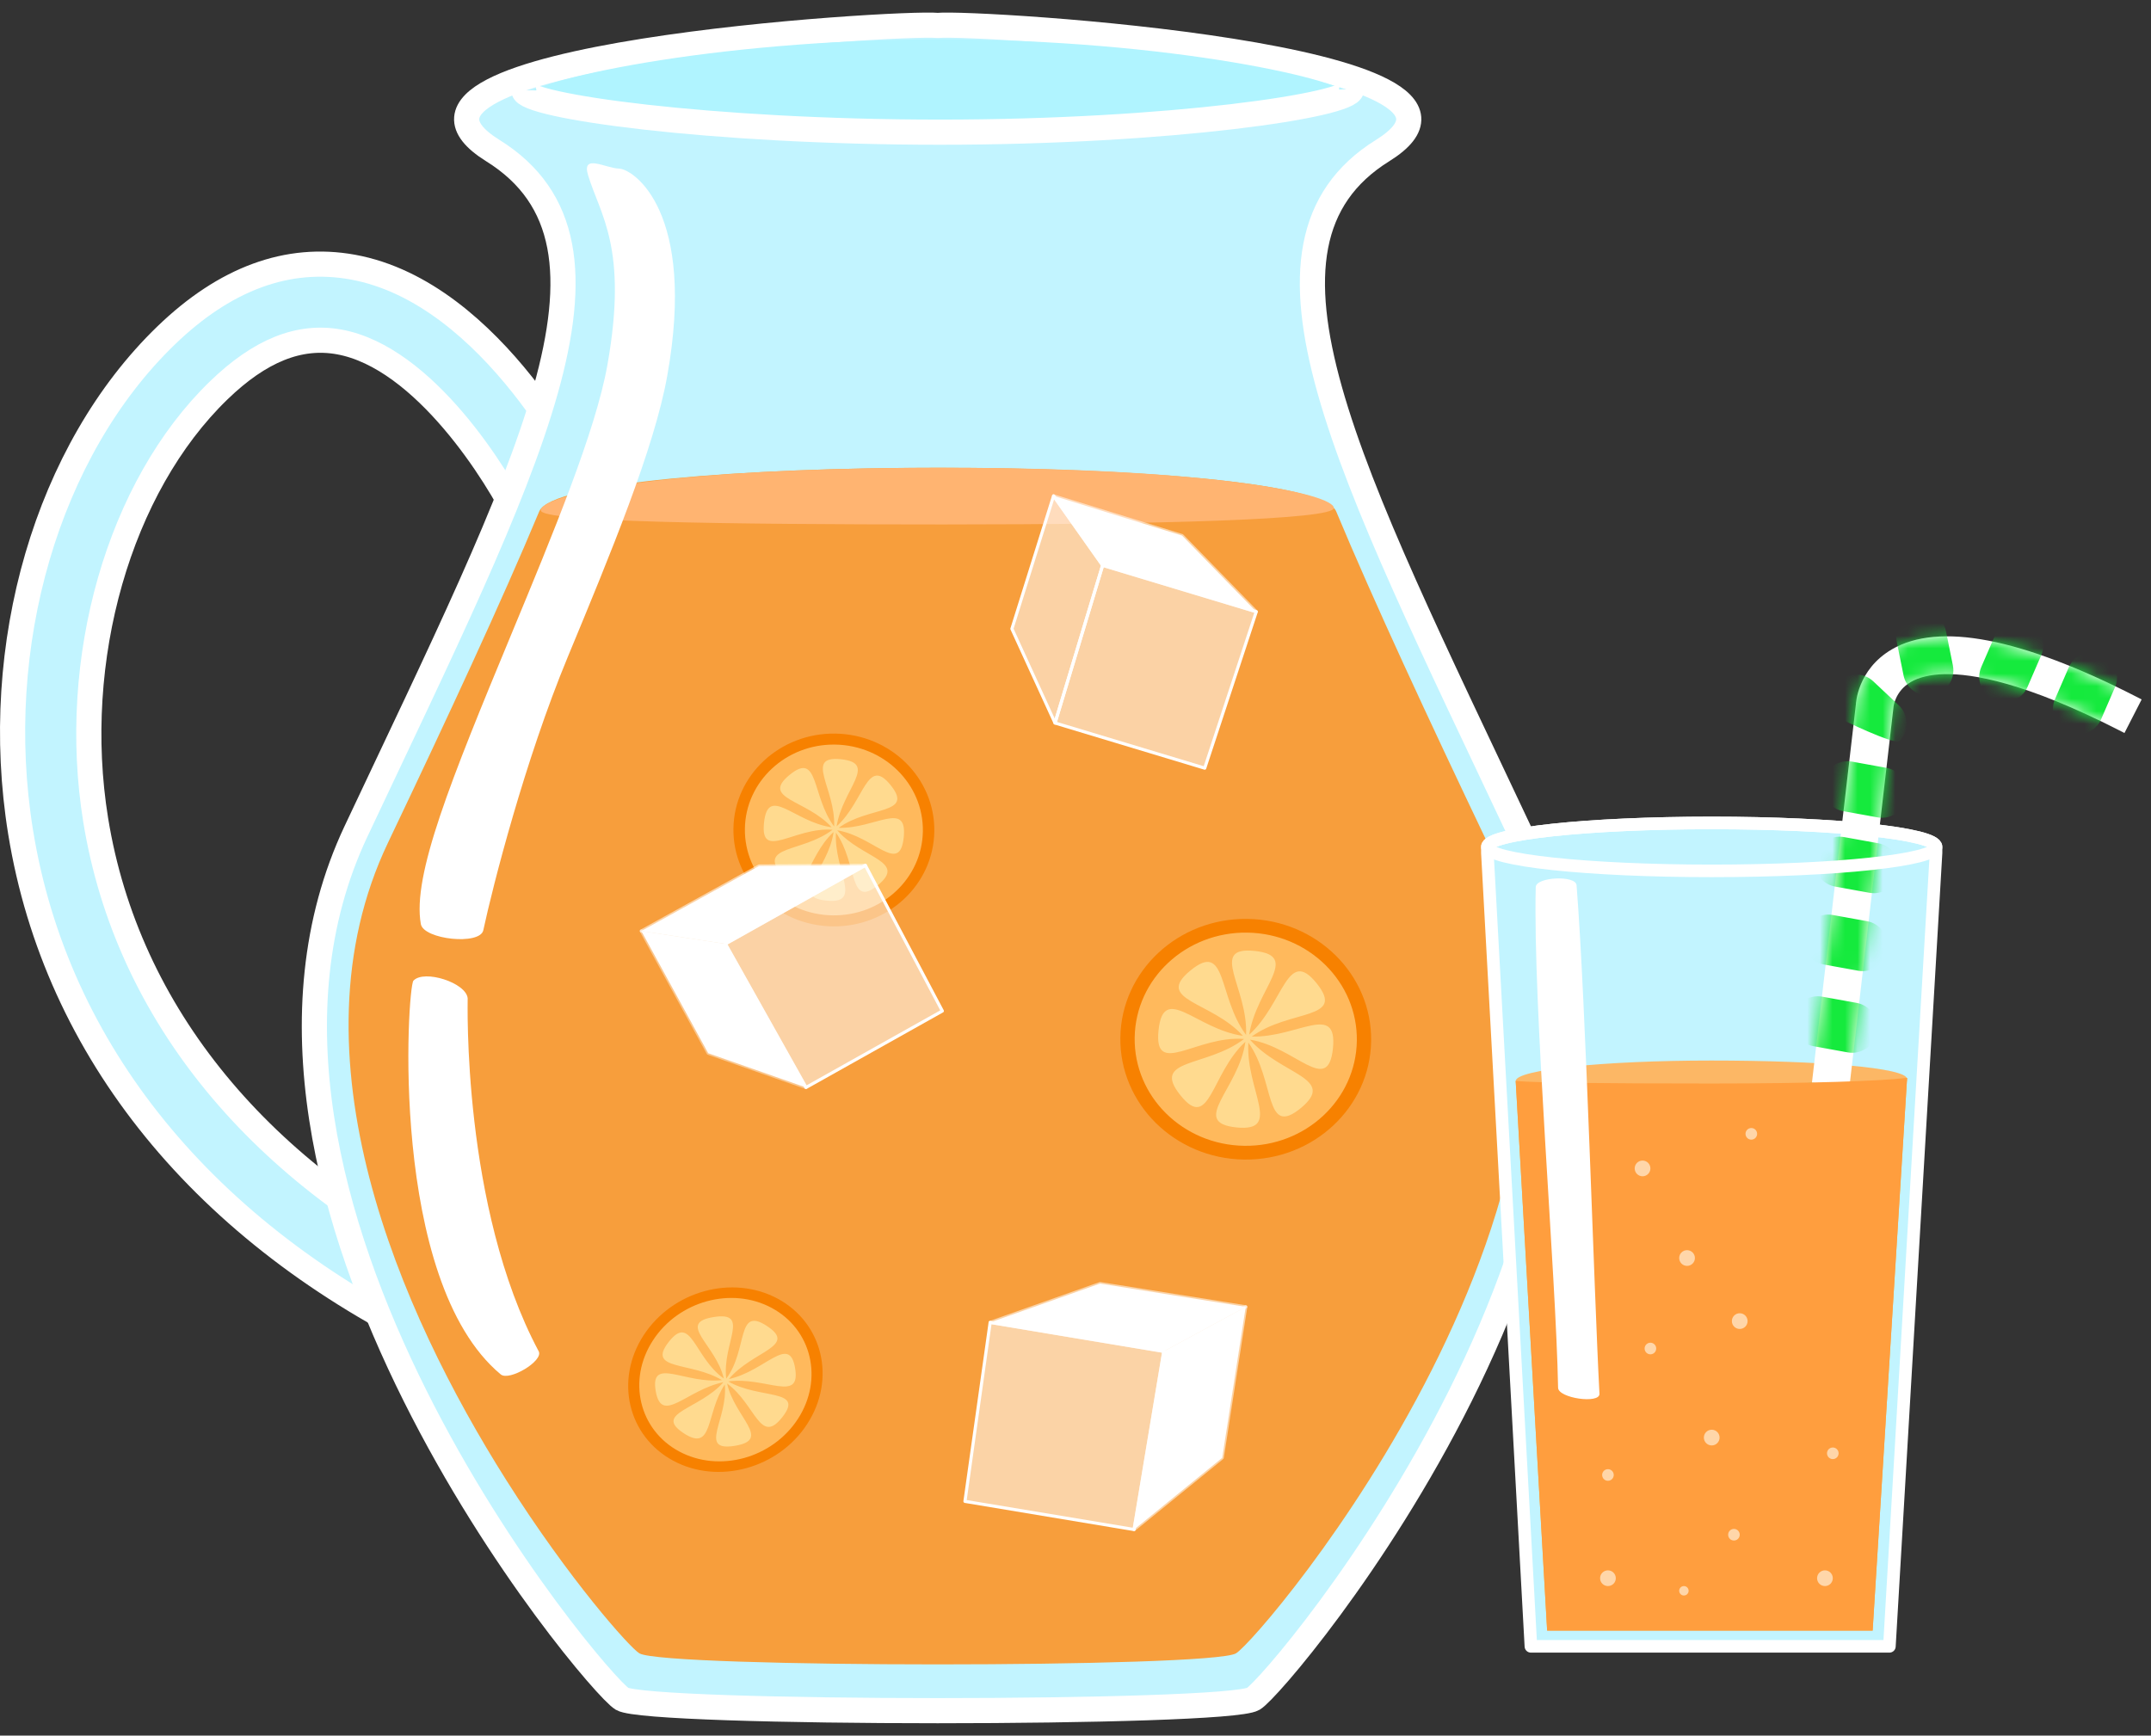 <?xml version="1.0" encoding="UTF-8"?>
<svg width="171px" height="138px" viewBox="0 0 171 138" version="1.1" xmlns="http://www.w3.org/2000/svg" xmlns:xlink="http://www.w3.org/1999/xlink">
    <rect x="0" y="0" width="171" height="138" fill="#333333" stroke="none"/>
    <!-- Generator: Sketch 53.1 (72631) - https://sketchapp.com -->
    <title>Group 37juice</title>
    <desc>Created with Sketch.</desc>
    <defs>
        <path d="M10.218,1.589 C7.466,3.202 7.367,5.95 7.369,5.956 L7.369,5.956 L0.945,61.287 L3.925,61.631 L10.357,6.198 C10.36,6.145 10.465,4.923 11.735,4.177 L11.735,4.177 C12.388,3.796 13.31,3.579 14.403,3.553 L14.403,3.553 C16.655,3.499 20.889,4.228 28.277,8.007 L28.277,8.007 L28.721,8.234 L30.088,5.564 L29.642,5.336 C23.403,2.146 18.376,0.546 14.624,0.546 L14.624,0.546 C12.876,0.546 11.406,0.893 10.218,1.589" id="path-1"></path>
        <path d="M10.218,1.589 C7.466,3.202 7.367,5.95 7.369,5.956 L7.369,5.956 L0.945,61.287 L3.925,61.631 L10.357,6.198 C10.36,6.145 10.465,4.923 11.735,4.177 L11.735,4.177 C12.388,3.796 13.31,3.579 14.403,3.553 L14.403,3.553 C16.655,3.499 20.889,4.228 28.277,8.007 L28.277,8.007 L28.721,8.234 L30.088,5.564 L29.642,5.336 C23.403,2.146 18.376,0.546 14.624,0.546 L14.624,0.546 C12.876,0.546 11.406,0.893 10.218,1.589" id="path-3"></path>
        <path d="M10.218,1.589 C7.466,3.202 7.367,5.95 7.369,5.956 L7.369,5.956 L0.945,61.287 L3.925,61.631 L10.357,6.198 C10.36,6.145 10.465,4.923 11.735,4.177 L11.735,4.177 C12.388,3.796 13.31,3.579 14.403,3.553 L14.403,3.553 C16.655,3.499 20.889,4.228 28.277,8.007 L28.277,8.007 L28.721,8.234 L30.088,5.564 L29.642,5.336 C23.403,2.146 18.376,0.546 14.624,0.546 L14.624,0.546 C12.876,0.546 11.406,0.893 10.218,1.589" id="path-5"></path>
        <path d="M10.218,1.589 C7.466,3.202 7.367,5.95 7.369,5.956 L7.369,5.956 L0.945,61.287 L3.925,61.631 L10.357,6.198 C10.36,6.145 10.465,4.923 11.735,4.177 L11.735,4.177 C12.388,3.796 13.31,3.579 14.403,3.553 L14.403,3.553 C16.655,3.499 20.889,4.228 28.277,8.007 L28.277,8.007 L28.721,8.234 L30.088,5.564 L29.642,5.336 C23.403,2.146 18.376,0.546 14.624,0.546 L14.624,0.546 C12.876,0.546 11.406,0.893 10.218,1.589" id="path-7"></path>
        <path d="M10.218,1.589 C7.466,3.202 7.367,5.95 7.369,5.956 L7.369,5.956 L0.945,61.287 L3.925,61.631 L10.357,6.198 C10.36,6.145 10.465,4.923 11.735,4.177 L11.735,4.177 C12.388,3.796 13.31,3.579 14.403,3.553 L14.403,3.553 C16.655,3.499 20.889,4.228 28.277,8.007 L28.277,8.007 L28.721,8.234 L30.088,5.564 L29.642,5.336 C23.403,2.146 18.376,0.546 14.624,0.546 L14.624,0.546 C12.876,0.546 11.406,0.893 10.218,1.589" id="path-9"></path>
        <path d="M10.218,1.589 C7.466,3.202 7.367,5.95 7.369,5.956 L7.369,5.956 L0.945,61.287 L3.925,61.631 L10.357,6.198 C10.36,6.145 10.465,4.923 11.735,4.177 L11.735,4.177 C12.388,3.796 13.31,3.579 14.403,3.553 L14.403,3.553 C16.655,3.499 20.889,4.228 28.277,8.007 L28.277,8.007 L28.721,8.234 L30.088,5.564 L29.642,5.336 C23.403,2.146 18.376,0.546 14.624,0.546 L14.624,0.546 C12.876,0.546 11.406,0.893 10.218,1.589" id="path-11"></path>
        <path d="M10.218,1.589 C7.466,3.202 7.367,5.95 7.369,5.956 L7.369,5.956 L0.945,61.287 L3.925,61.631 L10.357,6.198 C10.36,6.145 10.465,4.923 11.735,4.177 L11.735,4.177 C12.388,3.796 13.31,3.579 14.403,3.553 L14.403,3.553 C16.655,3.499 20.889,4.228 28.277,8.007 L28.277,8.007 L28.721,8.234 L30.088,5.564 L29.642,5.336 C23.403,2.146 18.376,0.546 14.624,0.546 L14.624,0.546 C12.876,0.546 11.406,0.893 10.218,1.589" id="path-13"></path>
        <path d="M10.218,1.589 C7.466,3.202 7.367,5.95 7.369,5.956 L7.369,5.956 L0.945,61.287 L3.925,61.631 L10.357,6.198 C10.36,6.145 10.465,4.923 11.735,4.177 L11.735,4.177 C12.388,3.796 13.31,3.579 14.403,3.553 L14.403,3.553 C16.655,3.499 20.889,4.228 28.277,8.007 L28.277,8.007 L28.721,8.234 L30.088,5.564 L29.642,5.336 C23.403,2.146 18.376,0.546 14.624,0.546 L14.624,0.546 C12.876,0.546 11.406,0.893 10.218,1.589" id="path-15"></path>
        <path d="M10.218,1.589 C7.466,3.202 7.367,5.95 7.369,5.956 L7.369,5.956 L0.945,61.287 L3.925,61.631 L10.357,6.198 C10.36,6.145 10.465,4.923 11.735,4.177 L11.735,4.177 C12.388,3.796 13.31,3.579 14.403,3.553 L14.403,3.553 C16.655,3.499 20.889,4.228 28.277,8.007 L28.277,8.007 L28.721,8.234 L30.088,5.564 L29.642,5.336 C23.403,2.146 18.376,0.546 14.624,0.546 L14.624,0.546 C12.876,0.546 11.406,0.893 10.218,1.589" id="path-17"></path>
        <path d="M10.218,1.589 C7.466,3.202 7.367,5.95 7.369,5.956 L7.369,5.956 L0.945,61.287 L3.925,61.631 L10.357,6.198 C10.36,6.145 10.465,4.923 11.735,4.177 L11.735,4.177 C12.388,3.796 13.31,3.579 14.403,3.553 L14.403,3.553 C16.655,3.499 20.889,4.228 28.277,8.007 L28.277,8.007 L28.721,8.234 L30.088,5.564 L29.642,5.336 C23.403,2.146 18.376,0.546 14.624,0.546 L14.624,0.546 C12.876,0.546 11.406,0.893 10.218,1.589" id="path-19"></path>
        <path d="M10.218,1.589 C7.466,3.202 7.367,5.95 7.369,5.956 L7.369,5.956 L0.945,61.287 L3.925,61.631 L10.357,6.198 C10.36,6.145 10.465,4.923 11.735,4.177 L11.735,4.177 C12.388,3.796 13.31,3.579 14.403,3.553 L14.403,3.553 C16.655,3.499 20.889,4.228 28.277,8.007 L28.277,8.007 L28.721,8.234 L30.088,5.564 L29.642,5.336 C23.403,2.146 18.376,0.546 14.624,0.546 L14.624,0.546 C12.876,0.546 11.406,0.893 10.218,1.589" id="path-21"></path>
        <path d="M10.218,1.589 C7.466,3.202 7.367,5.95 7.369,5.956 L7.369,5.956 L0.945,61.287 L3.925,61.631 L10.357,6.198 C10.36,6.145 10.465,4.923 11.735,4.177 L11.735,4.177 C12.388,3.796 13.31,3.579 14.403,3.553 L14.403,3.553 C16.655,3.499 20.889,4.228 28.277,8.007 L28.277,8.007 L28.721,8.234 L30.088,5.564 L29.642,5.336 C23.403,2.146 18.376,0.546 14.624,0.546 L14.624,0.546 C12.876,0.546 11.406,0.893 10.218,1.589" id="path-23"></path>
    </defs>
    <g id="Page-1" stroke="none" stroke-width="1" fill="none" fill-rule="evenodd">
        <g id="Desktop-HD" transform="translate(-1251, -1483)">
            <g id="Group-37" transform="translate(1252, 1485)">
                <path d="M33.85,104.977 C15.258,96.071 3.465,81.581 0.64,64.175 C-1.773,49.303 2.764,33.799 12.198,24.68 C16.901,20.134 21.896,18.306 27.044,19.238 C38.251,21.274 45.446,36.179 45.746,36.813 L40.287,39.408 C38.595,35.866 32.723,26.405 25.955,25.186 C22.789,24.611 19.664,25.871 16.4,29.028 C8.47,36.692 4.535,50.428 6.608,63.207 C9.106,78.602 19.708,91.499 36.462,99.526 L33.85,104.977 Z" id="Fill-522" fill="#C2F4FF"></path>
                <path d="M33.85,104.977 C15.258,96.071 3.465,81.581 0.64,64.175 C-1.773,49.303 2.764,33.799 12.198,24.68 C16.901,20.134 21.896,18.306 27.044,19.238 C38.251,21.274 45.446,36.179 45.746,36.813 L40.287,39.408 C38.595,35.866 32.723,26.405 25.955,25.186 C22.789,24.611 19.664,25.871 16.4,29.028 C8.47,36.692 4.535,50.428 6.608,63.207 C9.106,78.602 19.708,91.499 36.462,99.526 L33.85,104.977 Z" id="Stroke-523" stroke="#FFFFFF" stroke-width="2" stroke-linejoin="round"></path>
                <path d="M119.795,64.111 C106.192,35.246 96.821,17.496 108.913,9.973 C121.004,2.451 76.568,-0.279 73.546,0.022 C70.523,-0.279 26.087,2.451 38.178,9.973 C50.27,17.496 40.9,35.246 27.297,64.111 C13.694,92.976 46.34,131.824 48.456,133.078 C50.572,134.33 96.519,134.33 98.635,133.078 C100.751,131.824 133.398,92.976 119.795,64.111" id="Fill-524" fill="#C2F4FF"></path>
                <path d="M119.795,64.111 C106.192,35.246 96.821,17.496 108.913,9.973 C121.004,2.451 76.568,-0.279 73.546,0.022 C70.523,-0.279 26.087,2.451 38.178,9.973 C50.27,17.496 40.9,35.246 27.297,64.111 C13.694,92.976 46.34,131.824 48.456,133.078 C50.572,134.33 96.519,134.33 98.635,133.078 C100.751,131.824 133.398,92.976 119.795,64.111 Z" id="Stroke-525" stroke="#FFFFFF" stroke-width="2" stroke-linejoin="round"></path>
                <path d="M117.256,65.025 C112.537,55.127 108.19,45.773 105.225,38.664 C103.294,34.033 43.796,34.033 41.866,38.664 C38.922,45.724 34.615,54.995 29.934,64.816 C29.901,64.886 29.869,64.954 29.835,65.025 C21.8,81.88 30.84,102.38 39.237,115.67 C44.276,123.642 49.084,129.021 49.834,129.461 C51.833,130.63 95.258,130.63 97.256,129.461 C99.257,128.291 130.112,91.994 117.256,65.025" id="Fill-526" fill="#F79E3C"></path>
                <path d="M105.038,38.394 C105.038,39.308 91.432,39.7 73.972,39.7 C56.512,39.7 41.995,39.496 41.995,38.58 C41.995,37.441 50.685,35.191 73.972,35.191 C95.555,35.191 105.038,37.294 105.038,38.394" id="Fill-527" fill="#FFB471"></path>
                <path d="M106.448,5.687 C106.448,6.939 91.997,9.089 73.726,9.089 C55.454,9.089 40.642,7.015 40.642,5.763 C40.642,4.511 55.454,1.128 73.726,1.128 C91.997,1.128 106.448,4.437 106.448,5.687" id="Fill-528" fill="#B0F4FF"></path>
                <path d="M106.448,5.109 C106.448,6.361 91.997,8.509 73.726,8.509 C55.454,8.509 40.642,6.437 40.642,5.185" id="Stroke-529" stroke="#FFFFFF" stroke-width="2" stroke-linejoin="round"></path>
                <path d="M32.456,71.473 C31.762,67.614 34.826,60.061 39.671,48.379 C42.955,40.46 46.349,32.274 47.284,27.036 C48.951,17.69 46.703,15.094 45.745,11.912 C45.231,10.198 47.146,11.375 48.212,11.406 C49.358,11.44 54.378,14.809 52.045,27.883 C51.018,33.641 47.52,42.077 44.138,50.231 C40.722,58.47 38.178,68.438 37.422,71.964 C37.16,73.184 32.676,72.702 32.456,71.473" id="Fill-530" fill="#FFFFFF"></path>
                <path d="M38.808,107.281 C29.856,99.822 31.394,76.489 31.865,75.976 C32.708,75.06 36.069,76.14 36.179,77.375 C36.191,77.525 35.704,93.96 41.826,105.445 C42.229,106.201 39.485,107.843 38.808,107.281" id="Fill-531" fill="#FFFFFF"></path>
                <polygon id="Fill-532" fill="#FFFFFF" opacity="0.543" points="89.158 119.615 75.712 117.374 77.716 103.148 91.519 105.449"></polygon>
                <polygon id="Fill-533" fill="#FFFFFF" points="89.158 119.615 96.163 113.912 98.033 101.909 91.519 105.449"></polygon>
                <polygon id="Fill-534" fill="#FFFFFF" points="77.716 103.148 86.453 100.059 98.034 101.909 91.52 105.449"></polygon>
                <polygon id="Stroke-535" stroke="#FFFFFF" stroke-width="0.25" stroke-linejoin="round" points="89.158 119.615 75.712 117.374 77.716 103.148 91.519 105.449"></polygon>
                <polygon id="Stroke-536" stroke="#FFFFFF" stroke-width="0.25" opacity="0.543" stroke-linejoin="round" points="77.716 103.148 86.453 100.059 98.034 101.909 91.52 105.449"></polygon>
                <polygon id="Stroke-537" stroke="#FFFFFF" stroke-width="0.25" opacity="0.543" stroke-linejoin="round" points="89.158 119.615 96.163 113.912 98.033 101.909 91.519 105.449"></polygon>
                <polygon id="Fill-538" fill="#FFFFFF" opacity="0.537" points="82.873 55.486 94.773 59.076 98.871 46.636 86.656 42.951"></polygon>
                <polygon id="Fill-539" fill="#FFFFFF" opacity="0.537" points="82.873 55.486 79.445 47.998 82.757 37.427 86.656 42.951"></polygon>
                <polygon id="Fill-540" fill="#FFFFFF" points="98.871 46.637 92.973 40.585 82.757 37.428 86.656 42.951"></polygon>
                <polygon id="Stroke-541" stroke="#FFFFFF" stroke-width="0.25" stroke-linejoin="round" points="82.873 55.486 94.773 59.076 98.871 46.636 86.656 42.951"></polygon>
                <polygon id="Stroke-542" stroke="#FFFFFF" stroke-width="0.25" opacity="0.537" stroke-linejoin="round" points="98.871 46.637 92.973 40.585 82.757 37.428 86.656 42.951"></polygon>
                <polygon id="Stroke-543" stroke="#FFFFFF" stroke-width="0.25" stroke-linejoin="round" points="82.873 55.486 79.445 47.998 82.757 37.427 86.656 42.951"></polygon>
                <path d="M73.276,64.107 C73.214,68.339 69.589,71.719 65.179,71.657 C60.77,71.589 57.244,68.107 57.306,63.877 C57.368,59.643 60.993,56.265 65.404,56.329 C69.813,56.392 73.338,59.877 73.276,64.107" id="Fill-544" fill="#F78100"></path>
                <path d="M72.366,64.096 C72.31,67.844 69.098,70.839 65.192,70.781 C61.284,70.724 58.162,67.638 58.217,63.889 C58.272,60.139 61.483,57.145 65.391,57.203 C69.297,57.261 72.421,60.347 72.366,64.096" id="Fill-545" fill="#FFB95C"></path>
                <path d="M65.112,63.776 C63.123,61.571 59.442,61.522 61.767,59.616 C64.119,57.683 63.498,61.292 65.311,63.716 C65.45,60.726 62.885,58.058 65.861,58.369 C68.835,58.678 65.975,60.747 65.509,63.703 C67.727,61.697 67.924,58.084 69.811,60.436 C71.691,62.788 68.081,62.067 65.675,63.822 C68.582,63.898 71.149,61.613 70.844,64.582 C70.526,67.593 68.483,64.496 65.557,64.018 C67.538,66.277 71.127,66.46 68.792,68.382 C66.463,70.287 67.186,66.637 65.457,64.206 C65.276,67.22 67.677,69.917 64.689,69.609 C61.679,69.292 64.849,67.173 65.268,64.155 C63.066,66.172 63.016,69.918 61.13,67.562 C59.227,65.193 62.785,65.81 65.181,63.976 C62.161,63.732 59.415,66.485 59.737,63.419 C60.052,60.375 62.135,63.366 65.112,63.776" id="Fill-546" fill="#FFDA8F"></path>
                <path d="M52.509,114.137 C48.913,112.196 47.858,107.742 50.155,104.186 C52.455,100.631 57.233,99.322 60.827,101.26 C64.425,103.201 65.477,107.655 63.179,111.211 C60.883,114.766 56.103,116.076 52.509,114.137" id="Fill-547" fill="#F78100"></path>
                <path d="M52.982,113.401 C49.797,111.682 48.863,107.735 50.9,104.587 C52.935,101.436 57.168,100.277 60.354,101.996 C63.541,103.713 64.474,107.661 62.437,110.81 C60.401,113.959 56.168,115.119 52.982,113.401" id="Fill-548" fill="#FFB95C"></path>
                <path d="M56.943,107.65 C59.845,107.016 61.758,104.048 62.21,106.789 C62.671,109.562 59.894,107.446 56.894,107.837 C59.386,109.285 62.977,108.391 61.198,110.671 C59.42,112.95 59.102,109.703 56.805,108.005 C57.396,110.703 60.393,112.475 57.417,112.959 C54.446,113.436 56.899,110.825 56.618,108.086 C55.074,110.415 55.727,113.521 53.338,111.947 C50.919,110.343 54.612,110.067 56.509,107.902 C53.566,108.504 51.585,111.339 51.124,108.583 C50.676,105.839 53.436,108.057 56.4,107.737 C53.908,106.244 50.375,106.993 52.159,104.701 C53.962,102.396 54.165,105.918 56.539,107.607 C55.929,104.917 52.745,103.203 55.723,102.722 C58.721,102.234 56.383,104.849 56.737,107.616 C58.481,105.27 57.519,101.81 59.982,103.44 C62.431,105.055 58.809,105.413 56.943,107.65" id="Fill-549" fill="#FFDA8F"></path>
                <polygon id="Fill-550" fill="#FFFFFF" opacity="0.537" points="63.073 84.466 73.914 78.385 67.795 66.804 56.667 73.047"></polygon>
                <polygon id="Fill-551" fill="#FFFFFF" points="63.073 84.466 55.301 81.743 49.984 72.026 56.667 73.047"></polygon>
                <polygon id="Fill-552" fill="#FFFFFF" points="67.795 66.804 59.345 66.856 49.984 72.026 56.668 73.047"></polygon>
                <polygon id="Stroke-553" stroke="#FFFFFF" stroke-width="0.25" stroke-linejoin="round" points="63.073 84.466 73.914 78.385 67.795 66.804 56.667 73.047"></polygon>
                <polygon id="Stroke-554" stroke="#FFFFFF" stroke-width="0.25" opacity="0.537" stroke-linejoin="round" points="67.795 66.804 59.345 66.856 49.984 72.026 56.668 73.047"></polygon>
                <polygon id="Stroke-555" stroke="#FFFFFF" stroke-width="0.25" opacity="0.423" stroke-linejoin="round" points="63.073 84.466 55.301 81.743 49.984 72.026 56.667 73.047"></polygon>
                <path d="M108.002,80.774 C107.924,86.057 103.4,90.276 97.895,90.198 C92.39,90.115 87.989,85.766 88.065,80.486 C88.143,75.2 92.669,70.984 98.175,71.063 C103.679,71.142 108.08,75.492 108.002,80.774" id="Fill-556" fill="#F78100"></path>
                <path d="M106.866,80.758 C106.797,85.438 102.787,89.177 97.91,89.104 C93.032,89.033 89.134,85.18 89.204,80.501 C89.272,75.819 93.28,72.082 98.159,72.153 C103.034,72.226 106.935,76.079 106.866,80.758" id="Fill-557" fill="#FFB95C"></path>
                <path d="M97.811,80.36 C95.328,77.607 90.732,77.546 93.636,75.167 C96.572,72.753 95.796,77.259 98.059,80.286 C98.233,76.552 95.031,73.221 98.746,73.61 C102.459,73.997 98.889,76.579 98.307,80.269 C101.076,77.763 101.321,73.255 103.677,76.191 C106.024,79.127 101.517,78.227 98.514,80.417 C102.143,80.512 105.348,77.659 104.966,81.365 C104.569,85.125 102.019,81.258 98.367,80.663 C100.84,83.482 105.321,83.71 102.405,86.111 C99.497,88.488 100.4,83.931 98.242,80.896 C98.016,84.659 101.014,88.026 97.283,87.642 C93.525,87.246 97.483,84.601 98.006,80.833 C95.257,83.352 95.194,88.027 92.841,85.087 C90.465,82.128 94.906,82.899 97.898,80.61 C94.128,80.305 90.699,83.742 91.102,79.915 C91.495,76.114 94.095,79.848 97.811,80.36" id="Fill-558" fill="#FFDA8F"></path>
                <path d="M152.911,65.339 C152.911,64.286 144.927,63.433 135.078,63.433 C125.228,63.433 117.244,64.286 117.244,65.339 L117.244,65.819 L120.703,128.902 L149.203,128.902 L152.911,65.819 L152.911,65.339 Z" id="Fill-559" fill="#C2F4FF"></path>
                <path d="M152.911,65.339 C152.911,64.286 144.927,63.433 135.078,63.433 C125.228,63.433 117.244,64.286 117.244,65.339 L117.244,65.819 L120.703,128.902 L149.203,128.902 L152.911,65.819 L152.911,65.339 Z" id="Stroke-560" stroke="#FFFFFF" stroke-linejoin="round"></path>
                <polygon id="Fill-561" fill="#FFAC3E" points="147.871 127.652 121.995 127.652 119.496 83.96 150.609 83.715"></polygon>
                <path d="M150.609,83.793 C150.609,84.69 143.643,85.574 135.052,85.574 C126.462,85.574 119.496,84.847 119.496,83.95 C119.496,83.053 126.462,82.325 135.052,82.325 C143.643,82.325 150.609,82.895 150.609,83.793" id="Fill-562" fill="#FCB765"></path>
                <path d="M117.244,65.339 C117.244,64.286 125.228,63.433 135.078,63.433 C144.927,63.433 152.911,64.286 152.911,65.339" id="Stroke-563" stroke="#FFFFFF" stroke-linejoin="round"></path>
                <path d="M168.812,53.385 C159.666,48.708 153.124,47.449 149.387,49.638 C146.636,51.251 146.537,53.999 146.539,54.005 L140.115,109.335 L143.094,109.68 L149.527,54.246 C149.53,54.195 149.635,52.972 150.905,52.226 C151.557,51.844 152.48,51.628 153.573,51.602 C155.825,51.548 160.059,52.278 167.447,56.056 L167.89,56.283 L169.257,53.613 L168.812,53.385 Z" id="Fill-564" fill="#FFFFFF"></path>
                <g id="Group-602" transform="translate(139.17, 48.048)">
                    <g id="Group-568">
                        <mask id="mask-2" fill="white">
                            <use xlink:href="#path-1"></use>
                        </mask>
                        <g id="Clip-567"></g>
                        <path d="M25.076,8.343 C24.795,8.351 24.51,8.297 24.234,8.179 C23.22,7.739 22.756,6.562 23.195,5.548 L24.297,3.005 C24.736,1.991 25.916,1.528 26.928,1.965 C27.941,2.404 28.406,3.582 27.967,4.595 L26.865,7.138 C26.545,7.878 25.832,8.325 25.076,8.343" id="Fill-566" fill="#15EA3D" mask="url(#mask-2)"></path>
                    </g>
                    <g id="Group-571">
                        <mask id="mask-4" fill="white">
                            <use xlink:href="#path-3"></use>
                        </mask>
                        <g id="Clip-570"></g>
                        <path d="M19.223,5.777 C18.942,5.783 18.655,5.73 18.381,5.612 C17.367,5.172 16.901,3.995 17.34,2.982 L18.444,0.439 C18.883,-0.577 20.061,-1.039 21.073,-0.602 C22.087,-0.162 22.552,1.015 22.113,2.029 L21.011,4.572 C20.689,5.311 19.979,5.759 19.223,5.777" id="Fill-569" fill="#15EA3D" mask="url(#mask-4)"></path>
                    </g>
                    <g id="Group-574">
                        <mask id="mask-6" fill="white">
                            <use xlink:href="#path-5"></use>
                        </mask>
                        <g id="Clip-573"></g>
                        <path d="M13.163,5.251 C12.212,5.274 11.351,4.612 11.157,3.647 L10.609,0.93 C10.392,-0.153 11.094,-1.208 12.176,-1.426 C13.267,-1.647 14.313,-0.943 14.531,0.14 L15.079,2.856 C15.297,3.94 14.596,4.994 13.514,5.212 C13.395,5.235 13.278,5.249 13.163,5.251" id="Fill-572" fill="#15EA3D" mask="url(#mask-6)"></path>
                    </g>
                    <g id="Group-577">
                        <mask id="mask-8" fill="white">
                            <use xlink:href="#path-7"></use>
                        </mask>
                        <g id="Clip-576"></g>
                        <path d="M6.013,7.04 C5.208,6.282 5.17,5.017 5.928,4.212 C6.684,3.408 7.95,3.37 8.755,4.128 L10.774,6.028 C11.578,6.785 11.616,8.051 10.858,8.854 C10.477,9.261 6.013,7.04 6.013,7.04" id="Fill-575" fill="#15EA3D" mask="url(#mask-8)"></path>
                    </g>
                    <g id="Group-580">
                        <mask id="mask-10" fill="white">
                            <use xlink:href="#path-9"></use>
                        </mask>
                        <g id="Clip-579"></g>
                        <path d="M9.492,14.972 C9.358,14.976 9.224,14.965 9.087,14.941 L6.359,14.447 C5.272,14.251 4.551,13.21 4.747,12.122 C4.943,11.036 5.985,10.316 7.071,10.511 L9.798,11.005 C10.885,11.201 11.607,12.242 11.41,13.329 C11.238,14.279 10.422,14.951 9.492,14.972" id="Fill-578" fill="#15EA3D" mask="url(#mask-10)"></path>
                    </g>
                    <g id="Group-583">
                        <mask id="mask-12" fill="white">
                            <use xlink:href="#path-11"></use>
                        </mask>
                        <g id="Clip-582"></g>
                        <path d="M8.852,20.97 C8.718,20.974 8.582,20.963 8.447,20.939 L5.719,20.445 C4.632,20.249 3.91,19.208 4.107,18.12 C4.303,17.034 5.343,16.314 6.43,16.509 L9.158,17.002 C10.244,17.199 10.967,18.24 10.77,19.327 C10.598,20.277 9.781,20.949 8.852,20.97" id="Fill-581" fill="#15EA3D" mask="url(#mask-12)"></path>
                    </g>
                    <g id="Group-586">
                        <mask id="mask-14" fill="white">
                            <use xlink:href="#path-13"></use>
                        </mask>
                        <g id="Clip-585"></g>
                        <path d="M7.949,27.165 C7.815,27.168 7.681,27.157 7.544,27.133 L4.816,26.64 C3.729,26.442 3.008,25.402 3.204,24.315 C3.4,23.227 4.443,22.507 5.528,22.703 L8.256,23.196 C9.343,23.394 10.064,24.435 9.868,25.52 C9.696,26.472 8.879,27.142 7.949,27.165" id="Fill-584" fill="#15EA3D" mask="url(#mask-14)"></path>
                    </g>
                    <g id="Group-589">
                        <mask id="mask-16" fill="white">
                            <use xlink:href="#path-15"></use>
                        </mask>
                        <g id="Clip-588"></g>
                        <path d="M7.12,33.66 C6.986,33.663 6.852,33.653 6.715,33.628 L3.987,33.135 C2.9,32.938 2.178,31.897 2.375,30.811 C2.572,29.723 3.61,29.003 4.699,29.199 L7.426,29.692 C8.513,29.889 9.235,30.93 9.038,32.016 C8.866,32.967 8.049,33.637 7.12,33.66" id="Fill-587" fill="#15EA3D" mask="url(#mask-16)"></path>
                    </g>
                    <g id="Group-592">
                        <mask id="mask-18" fill="white">
                            <use xlink:href="#path-17"></use>
                        </mask>
                        <g id="Clip-591"></g>
                        <path d="M6.568,40.532 C6.434,40.535 6.299,40.525 6.163,40.499 L3.435,40.007 C2.348,39.809 1.627,38.769 1.823,37.681 C2.02,36.594 3.059,35.873 4.147,36.069 L6.874,36.563 C7.961,36.761 8.683,37.801 8.486,38.888 C8.314,39.839 7.498,40.508 6.568,40.532" id="Fill-590" fill="#15EA3D" mask="url(#mask-18)"></path>
                    </g>
                    <g id="Group-595">
                        <mask id="mask-20" fill="white">
                            <use xlink:href="#path-19"></use>
                        </mask>
                        <g id="Clip-594"></g>
                        <path d="M5.665,46.726 C5.531,46.73 5.396,46.719 5.26,46.695 L2.533,46.201 C1.445,46.005 0.724,44.964 0.921,43.876 C1.116,42.789 2.159,42.068 3.244,42.265 L5.972,42.758 C7.058,42.955 7.78,43.996 7.584,45.082 C7.412,46.033 6.595,46.705 5.665,46.726" id="Fill-593" fill="#15EA3D" mask="url(#mask-20)"></path>
                    </g>
                    <g id="Group-598">
                        <mask id="mask-22" fill="white">
                            <use xlink:href="#path-21"></use>
                        </mask>
                        <g id="Clip-597"></g>
                        <path d="M4.836,53.222 C4.702,53.225 4.567,53.214 4.431,53.19 L1.703,52.697 C0.616,52.5 -0.106,51.459 0.091,50.372 C0.288,49.286 1.328,48.563 2.415,48.761 L5.143,49.254 C6.229,49.451 6.951,50.492 6.755,51.577 C6.583,52.529 5.766,53.201 4.836,53.222" id="Fill-596" fill="#15EA3D" mask="url(#mask-22)"></path>
                    </g>
                    <g id="Group-601">
                        <mask id="mask-24" fill="white">
                            <use xlink:href="#path-23"></use>
                        </mask>
                        <g id="Clip-600"></g>
                        <path d="M4.193,59.841 C4.059,59.843 3.924,59.833 3.788,59.809 L1.06,59.316 C-0.027,59.118 -0.748,58.077 -0.552,56.991 C-0.355,55.903 0.685,55.182 1.772,55.379 L4.499,55.872 C5.586,56.07 6.308,57.11 6.111,58.196 C5.94,59.147 5.123,59.819 4.193,59.841" id="Fill-599" fill="#15EA3D" mask="url(#mask-24)"></path>
                    </g>
                </g>
                <g id="Group-633" transform="translate(117.17, 65.048)">
                    <path d="M33.427,18.874 L33.44,18.667 L33.262,18.669 C31.408,18.901 25.716,19.104 17.883,19.104 C9.292,19.104 3.898,19.041 2.326,18.901 C2.324,18.9 2.331,18.908 2.331,18.911 L2.326,18.911 L4.825,62.604 L30.701,62.604 L33.423,18.936 C33.425,18.924 33.44,18.913 33.44,18.901 C33.44,18.892 33.428,18.884 33.427,18.874" id="Fill-603" fill="#FF9E3E"></path>
                    <path d="M35.741,0.29 C35.741,1.343 27.757,2.196 17.908,2.196 C8.058,2.196 0.074,1.343 0.074,0.29" id="Stroke-605" stroke="#FFFFFF" stroke-linejoin="round"></path>
                    <path d="M20.76,37.994 C20.76,38.339 20.48,38.619 20.135,38.619 C19.79,38.619 19.51,38.339 19.51,37.994 C19.51,37.649 19.79,37.369 20.135,37.369 C20.48,37.369 20.76,37.649 20.76,37.994" id="Fill-607" fill="#FFD6A9"></path>
                    <path d="M13.034,25.854 C13.034,26.199 12.754,26.479 12.409,26.479 C12.064,26.479 11.784,26.199 11.784,25.854 C11.784,25.509 12.064,25.229 12.409,25.229 C12.754,25.229 13.034,25.509 13.034,25.854" id="Fill-609" fill="#FFD6A9"></path>
                    <path d="M18.533,47.255 C18.533,47.601 18.253,47.88 17.908,47.88 C17.563,47.88 17.283,47.601 17.283,47.255 C17.283,46.91 17.563,46.63 17.908,46.63 C18.253,46.63 18.533,46.91 18.533,47.255" id="Fill-611" fill="#FFD6A9"></path>
                    <path d="M27.534,58.437 C27.534,58.783 27.254,59.062 26.909,59.062 C26.564,59.062 26.284,58.783 26.284,58.437 C26.284,58.092 26.564,57.812 26.909,57.812 C27.254,57.812 27.534,58.092 27.534,58.437" id="Fill-613" fill="#FFD6A9"></path>
                    <path d="M10.283,58.437 C10.283,58.783 10.003,59.062 9.658,59.062 C9.313,59.062 9.033,58.783 9.033,58.437 C9.033,58.092 9.313,57.812 9.658,57.812 C10.003,57.812 10.283,58.092 10.283,58.437" id="Fill-615" fill="#FFD6A9"></path>
                    <path d="M16.572,32.979 C16.572,33.324 16.292,33.604 15.947,33.604 C15.602,33.604 15.322,33.324 15.322,32.979 C15.322,32.634 15.602,32.354 15.947,32.354 C16.292,32.354 16.572,32.634 16.572,32.979" id="Fill-617" fill="#FFD6A9"></path>
                    <path d="M13.495,40.174 C13.495,40.429 13.289,40.636 13.034,40.636 C12.779,40.636 12.573,40.429 12.573,40.174 C12.573,39.919 12.779,39.712 13.034,39.712 C13.289,39.712 13.495,39.919 13.495,40.174" id="Fill-619" fill="#FFD6A9"></path>
                    <path d="M20.135,54.979 C20.135,55.234 19.929,55.441 19.674,55.441 C19.419,55.441 19.213,55.234 19.213,54.979 C19.213,54.724 19.419,54.517 19.674,54.517 C19.929,54.517 20.135,54.724 20.135,54.979" id="Fill-621" fill="#FFD6A9"></path>
                    <path d="M27.995,48.505 C27.995,48.761 27.789,48.967 27.534,48.967 C27.279,48.967 27.073,48.761 27.073,48.505 C27.073,48.251 27.279,48.044 27.534,48.044 C27.789,48.044 27.995,48.251 27.995,48.505" id="Fill-623" fill="#FFD6A9"></path>
                    <path d="M10.119,50.229 C10.119,50.484 9.913,50.691 9.658,50.691 C9.403,50.691 9.197,50.484 9.197,50.229 C9.197,49.974 9.403,49.767 9.658,49.767 C9.913,49.767 10.119,49.974 10.119,50.229" id="Fill-625" fill="#FFD6A9"></path>
                    <path d="M21.517,23.104 C21.517,23.359 21.311,23.566 21.056,23.566 C20.801,23.566 20.595,23.359 20.595,23.104 C20.595,22.849 20.801,22.642 21.056,22.642 C21.311,22.642 21.517,22.849 21.517,23.104" id="Fill-627" fill="#FFD6A9"></path>
                    <path d="M16.072,59.437 C16.072,59.644 15.904,59.812 15.697,59.812 C15.49,59.812 15.322,59.644 15.322,59.437 C15.322,59.23 15.49,59.062 15.697,59.062 C15.904,59.062 16.072,59.23 16.072,59.437" id="Fill-629" fill="#FFD6A9"></path>
                    <path d="M3.918,3.484 C3.938,2.672 7.101,2.525 7.164,3.335 C7.912,12.833 8.537,35.395 8.984,43.77 C9.028,44.599 5.71,44.126 5.695,43.295 C5.531,34.27 3.686,12.958 3.918,3.484" id="Fill-631" fill="#FFFFFF"></path>
                </g>
            </g>
        </g>
    </g>
</svg>